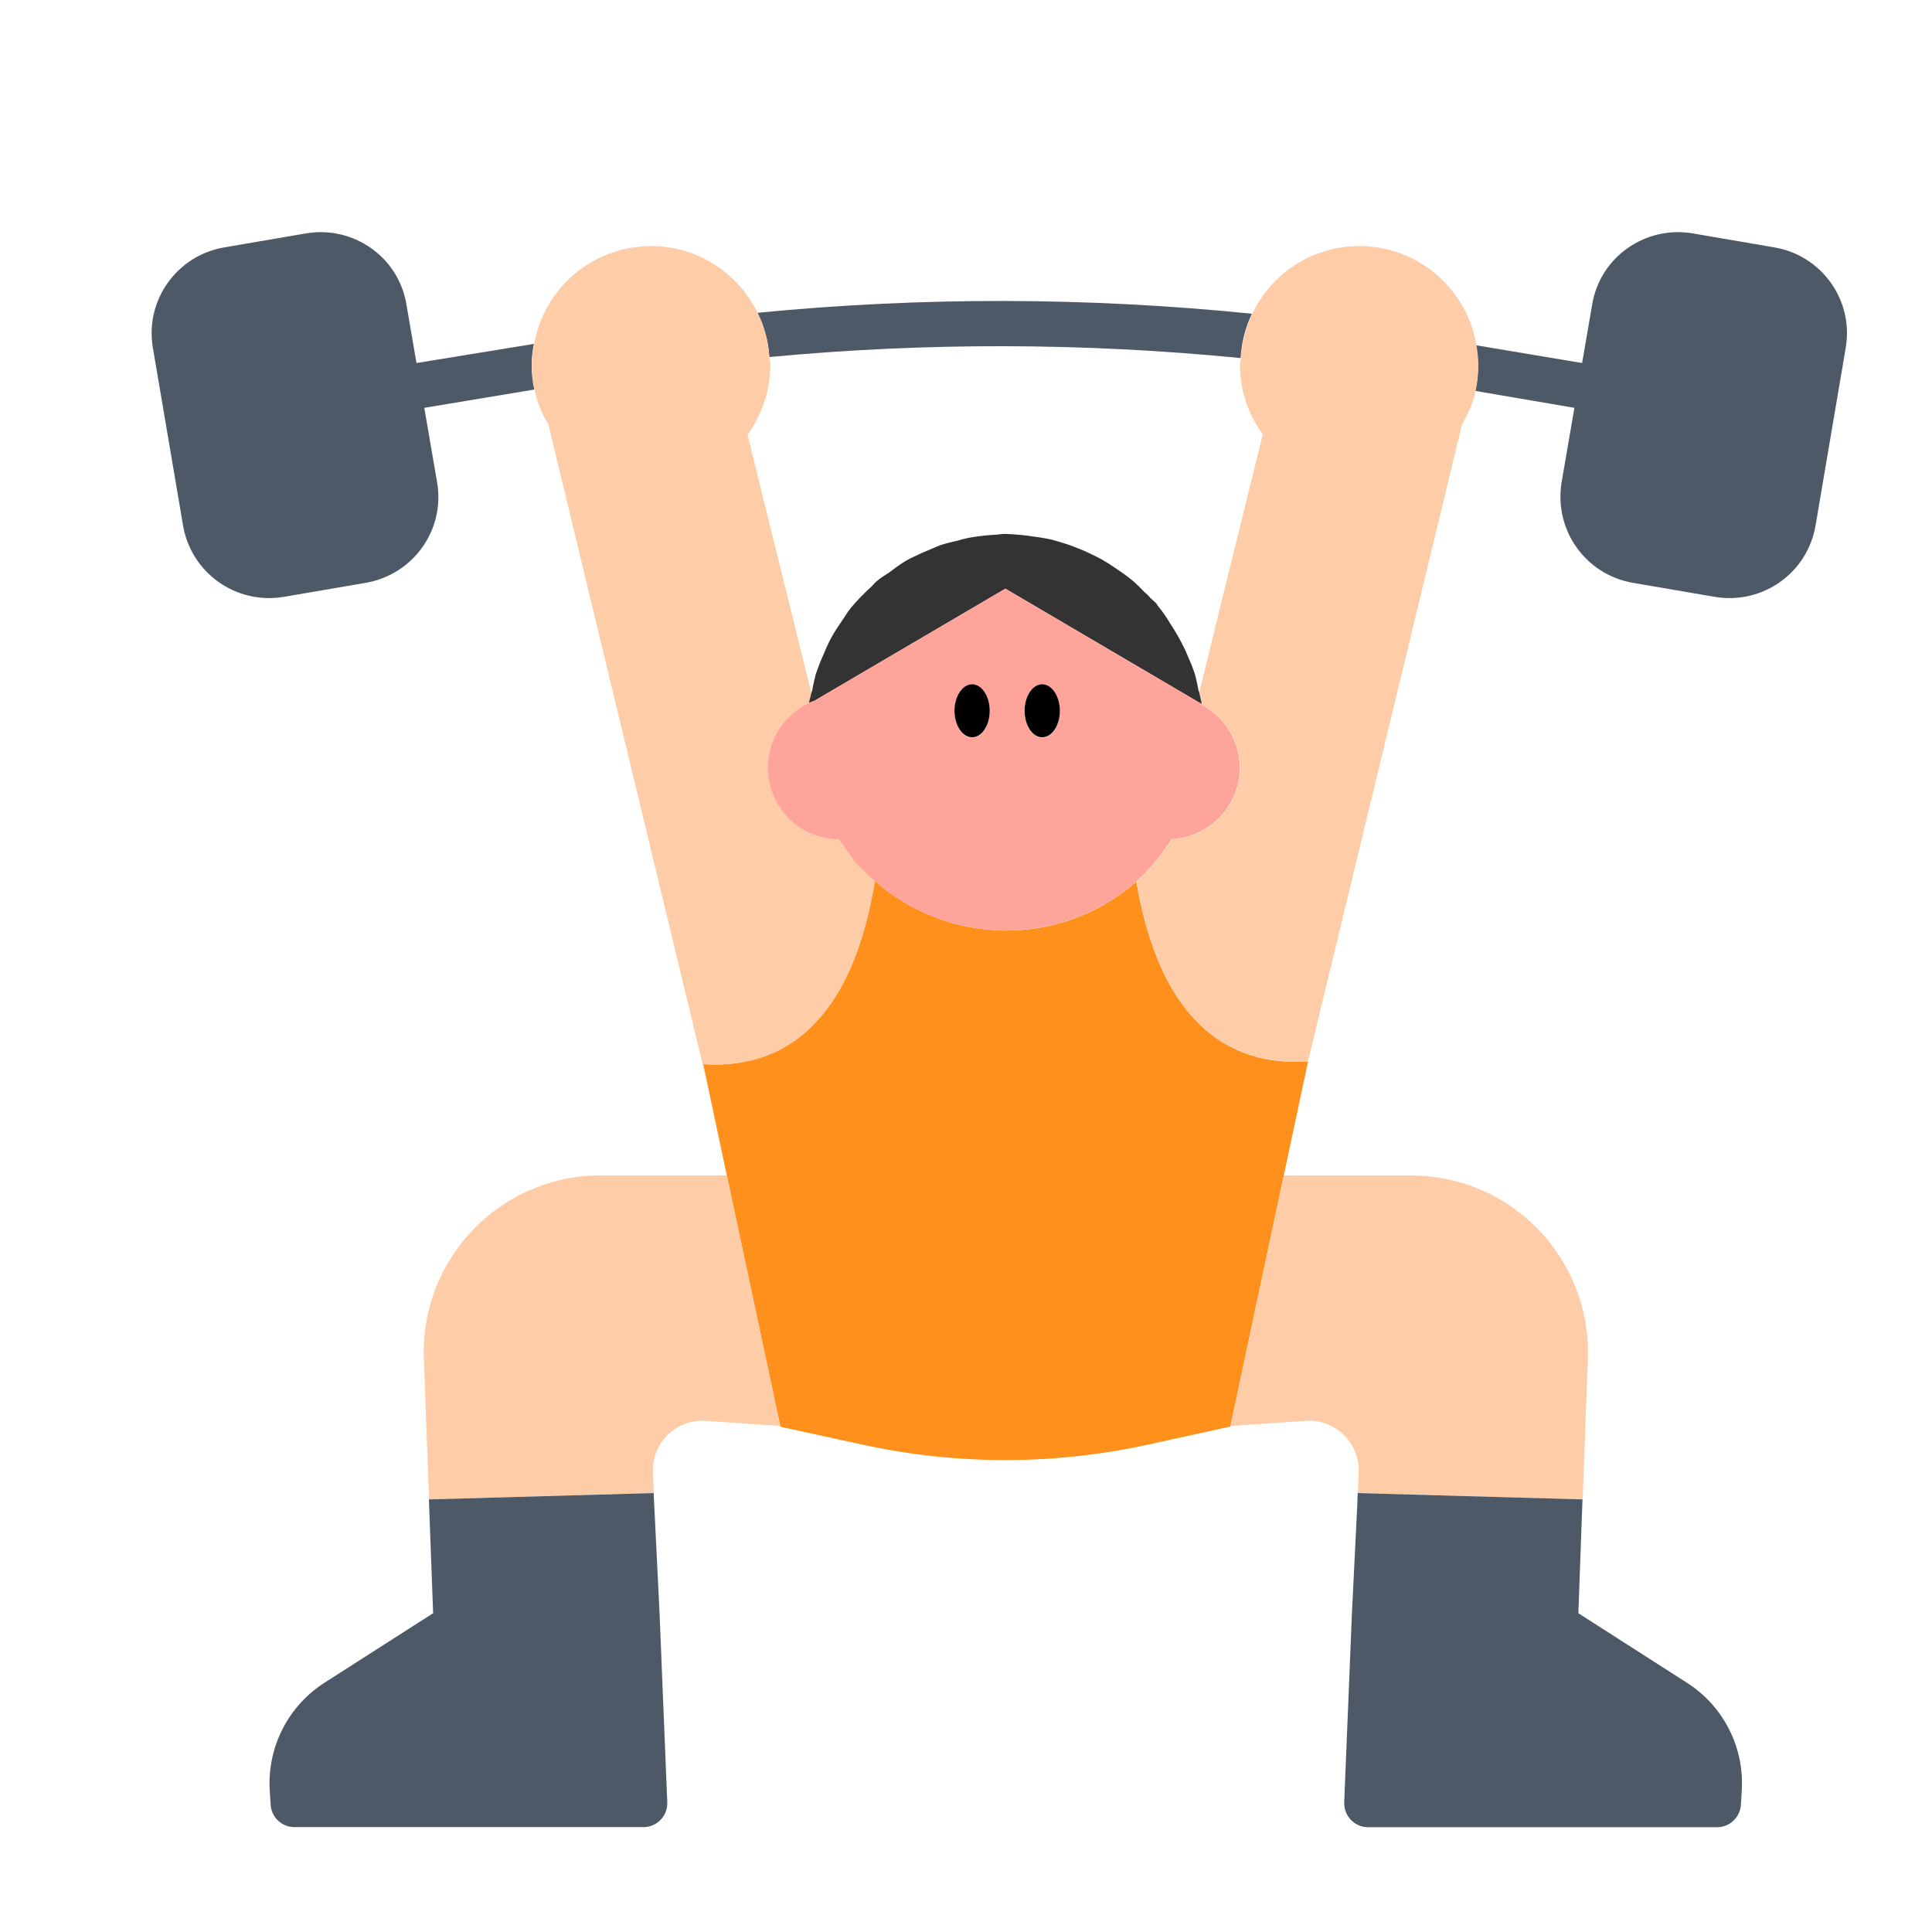 <svg width="21" height="21" viewBox="0 0 21 21" fill="none" xmlns="http://www.w3.org/2000/svg">
<g clip-path="url(#clip0_966_11971)">
<path d="M13.485 3.892C13.495 3.719 13.537 3.558 13.608 3.41C11.82 3.229 10.023 3.225 8.234 3.4C8.307 3.547 8.351 3.709 8.362 3.881C10.068 3.72 11.779 3.724 13.485 3.892Z" fill="#4E5968"/>
<path d="M4.751 5.242C4.84 5.759 4.493 6.245 3.976 6.335L3.082 6.488C2.566 6.573 2.08 6.23 1.99 5.714L1.662 3.782C1.573 3.266 1.921 2.78 2.432 2.69L3.331 2.536C3.842 2.452 4.334 2.794 4.418 3.311L4.527 3.946L5.803 3.738C5.788 3.812 5.779 3.887 5.779 3.971C5.779 4.06 5.788 4.15 5.808 4.234L4.612 4.433L4.751 5.242Z" fill="#4E5968"/>
<path d="M20.062 3.782L19.734 5.714C19.645 6.23 19.158 6.573 18.642 6.488L17.748 6.335C17.232 6.245 16.889 5.759 16.974 5.242L17.113 4.433L16.035 4.249C16.055 4.16 16.065 4.065 16.065 3.971C16.065 3.897 16.055 3.822 16.045 3.753L17.197 3.946L17.306 3.311C17.391 2.794 17.882 2.452 18.394 2.536L19.292 2.69C19.804 2.78 20.151 3.266 20.062 3.782Z" fill="#4E5968"/>
<path d="M12.438 9.987C12.402 9.848 12.372 9.71 12.351 9.579C12.342 9.586 12.337 9.596 12.328 9.603C11.501 10.308 10.301 10.272 9.508 9.574C9.486 9.72 9.453 9.874 9.413 10.029C9.205 10.822 8.73 11.638 7.643 11.567L7.714 11.9L7.9 12.777L8.481 15.5L8.482 15.508L9.381 15.704C10.4 15.926 11.455 15.926 12.475 15.703L13.373 15.506L13.378 15.482L13.954 12.777L14.218 11.538H14.217C13.117 11.609 12.643 10.781 12.438 9.987Z" fill="#FF901C"/>
<path d="M6.528 12.776C5.439 12.776 4.567 13.681 4.607 14.769L4.696 17.188L4.663 16.298L7.106 16.229V16.23L7.097 16.001C7.085 15.681 7.353 15.421 7.673 15.444L8.481 15.5L7.901 12.776H6.528H6.528Z" fill="#FFCCA8"/>
<path d="M13.379 15.5L14.192 15.444C14.511 15.422 14.78 15.681 14.768 16.001L14.756 16.317L14.761 16.229L17.203 16.299L17.259 14.77C17.299 13.681 16.427 12.777 15.337 12.777H13.955L13.379 15.482V15.501L13.379 15.5Z" fill="#FFCCA8"/>
<path d="M9.51 9.576C9.49 9.72 9.455 9.874 9.416 10.028C9.207 10.822 8.731 11.637 7.643 11.567L7.718 11.9L5.96 4.611C5.89 4.497 5.836 4.368 5.811 4.234C5.791 4.149 5.781 4.06 5.781 3.971C5.781 3.886 5.791 3.812 5.806 3.737C5.915 3.132 6.442 2.675 7.077 2.675C7.589 2.675 8.025 2.973 8.234 3.4C8.308 3.549 8.353 3.708 8.363 3.881C8.368 3.911 8.373 3.936 8.373 3.971C8.373 4.249 8.279 4.512 8.125 4.725L8.82 7.536C8.815 7.57 8.8 7.605 8.795 7.64C8.532 7.769 8.348 8.032 8.348 8.345C8.348 8.772 8.696 9.124 9.123 9.124C9.162 9.184 9.202 9.244 9.247 9.298C9.262 9.318 9.272 9.343 9.287 9.358C9.356 9.442 9.436 9.507 9.51 9.576Z" fill="#FFCCA8"/>
<path d="M16.069 3.971C16.069 4.065 16.059 4.159 16.04 4.249C16.01 4.383 15.955 4.502 15.891 4.616L14.217 11.537C13.12 11.607 12.643 10.783 12.44 9.988C12.405 9.849 12.375 9.71 12.355 9.576C12.445 9.502 12.524 9.412 12.594 9.323C12.648 9.259 12.693 9.189 12.738 9.119C13.15 9.1 13.478 8.762 13.478 8.345C13.478 8.047 13.309 7.789 13.06 7.66V7.65L13.066 7.655C13.06 7.61 13.046 7.565 13.036 7.521L13.726 4.72C13.572 4.512 13.478 4.249 13.478 3.971C13.478 3.941 13.488 3.916 13.488 3.891C13.497 3.717 13.542 3.559 13.612 3.41C13.82 2.973 14.262 2.675 14.774 2.675C15.419 2.675 15.945 3.142 16.049 3.752C16.059 3.822 16.069 3.896 16.069 3.971Z" fill="#FFCCA8"/>
<path d="M13.063 7.655L13.058 7.65L10.928 6.399L8.848 7.62C8.828 7.625 8.813 7.635 8.793 7.64C8.798 7.605 8.813 7.57 8.818 7.536C8.823 7.526 8.823 7.516 8.828 7.506C8.838 7.446 8.853 7.387 8.867 7.327C8.892 7.258 8.917 7.188 8.947 7.123C8.972 7.064 8.997 7.004 9.026 6.95C9.056 6.89 9.096 6.831 9.136 6.771C9.175 6.716 9.205 6.662 9.245 6.612C9.309 6.533 9.384 6.458 9.458 6.389C9.483 6.369 9.503 6.339 9.528 6.319C9.572 6.279 9.617 6.255 9.662 6.225C9.721 6.18 9.781 6.135 9.846 6.096C9.905 6.061 9.97 6.036 10.029 6.006C10.094 5.981 10.153 5.952 10.218 5.927C10.277 5.907 10.342 5.892 10.407 5.877C10.471 5.857 10.541 5.842 10.61 5.833C10.675 5.823 10.739 5.818 10.799 5.813C10.844 5.813 10.883 5.803 10.928 5.803C10.958 5.803 10.988 5.808 11.017 5.808C11.082 5.813 11.142 5.818 11.206 5.828C11.275 5.837 11.345 5.847 11.415 5.862C11.479 5.877 11.539 5.897 11.603 5.917C11.663 5.937 11.722 5.962 11.782 5.986C11.847 6.016 11.911 6.046 11.976 6.081C12.025 6.111 12.075 6.14 12.124 6.175C12.184 6.215 12.249 6.26 12.308 6.309C12.358 6.349 12.398 6.394 12.442 6.438C12.467 6.458 12.487 6.478 12.507 6.503C12.532 6.523 12.552 6.543 12.571 6.562C12.576 6.572 12.581 6.582 12.591 6.592C12.646 6.657 12.691 6.731 12.735 6.801C12.79 6.885 12.839 6.974 12.884 7.069C12.914 7.143 12.949 7.213 12.974 7.287C12.998 7.347 13.008 7.416 13.023 7.481C13.023 7.491 13.028 7.506 13.033 7.521C13.043 7.565 13.058 7.61 13.063 7.655Z" fill="#333333"/>
<path d="M13.058 7.66V7.65L10.928 6.398L8.847 7.62C8.827 7.625 8.812 7.635 8.793 7.64C8.529 7.769 8.346 8.032 8.346 8.345C8.346 8.772 8.693 9.124 9.12 9.124C9.16 9.184 9.2 9.243 9.244 9.298C9.259 9.318 9.269 9.343 9.284 9.358C9.354 9.442 9.433 9.507 9.508 9.576C10.302 10.271 11.498 10.306 12.328 9.601C12.338 9.596 12.343 9.586 12.352 9.576C12.442 9.502 12.521 9.412 12.591 9.323C12.646 9.258 12.69 9.189 12.735 9.119C13.147 9.099 13.475 8.762 13.475 8.345C13.475 8.047 13.306 7.789 13.058 7.66ZM10.565 8.017C10.461 8.017 10.376 7.888 10.376 7.729C10.376 7.565 10.461 7.441 10.565 7.441C10.674 7.441 10.759 7.565 10.759 7.729C10.759 7.888 10.674 8.017 10.565 8.017ZM11.33 8.017C11.226 8.017 11.136 7.888 11.136 7.729C11.136 7.565 11.226 7.441 11.33 7.441C11.434 7.441 11.518 7.565 11.518 7.729C11.518 7.888 11.434 8.017 11.33 8.017Z" fill="#FFA49B"/>
<path d="M4.662 16.298L4.695 17.188L4.708 17.535L3.534 18.286C3.134 18.539 2.903 18.99 2.932 19.463L2.942 19.617C2.95 19.754 3.064 19.86 3.201 19.86H6.993C7.141 19.86 7.259 19.738 7.253 19.59L7.169 17.533L7.105 16.23V16.229L4.662 16.298Z" fill="#4E5968"/>
<path d="M14.755 16.317L14.695 17.533L14.611 19.59C14.606 19.738 14.723 19.861 14.871 19.861H18.664C18.801 19.861 18.914 19.754 18.923 19.617L18.932 19.464C18.962 18.991 18.731 18.54 18.33 18.287L17.156 17.535L17.201 16.298H17.2L14.758 16.229L14.754 16.317L14.755 16.317Z" fill="#4E5968"/>
<path d="M10.567 8.014C10.672 8.014 10.758 7.885 10.758 7.726C10.758 7.568 10.672 7.438 10.567 7.438C10.461 7.438 10.375 7.568 10.375 7.726C10.375 7.885 10.461 8.014 10.567 8.014Z" fill="black"/>
<path d="M11.328 8.014C11.434 8.014 11.52 7.885 11.52 7.726C11.52 7.568 11.434 7.438 11.328 7.438C11.223 7.438 11.137 7.568 11.137 7.726C11.137 7.885 11.223 8.014 11.328 8.014Z" fill="black"/>
</g>
<defs>
<clipPath id="clip0_966_11971">
<rect width="19.86" height="19.86" fill="white" transform="translate(0.828 0.783)"/>
</clipPath>
</defs>
</svg>

